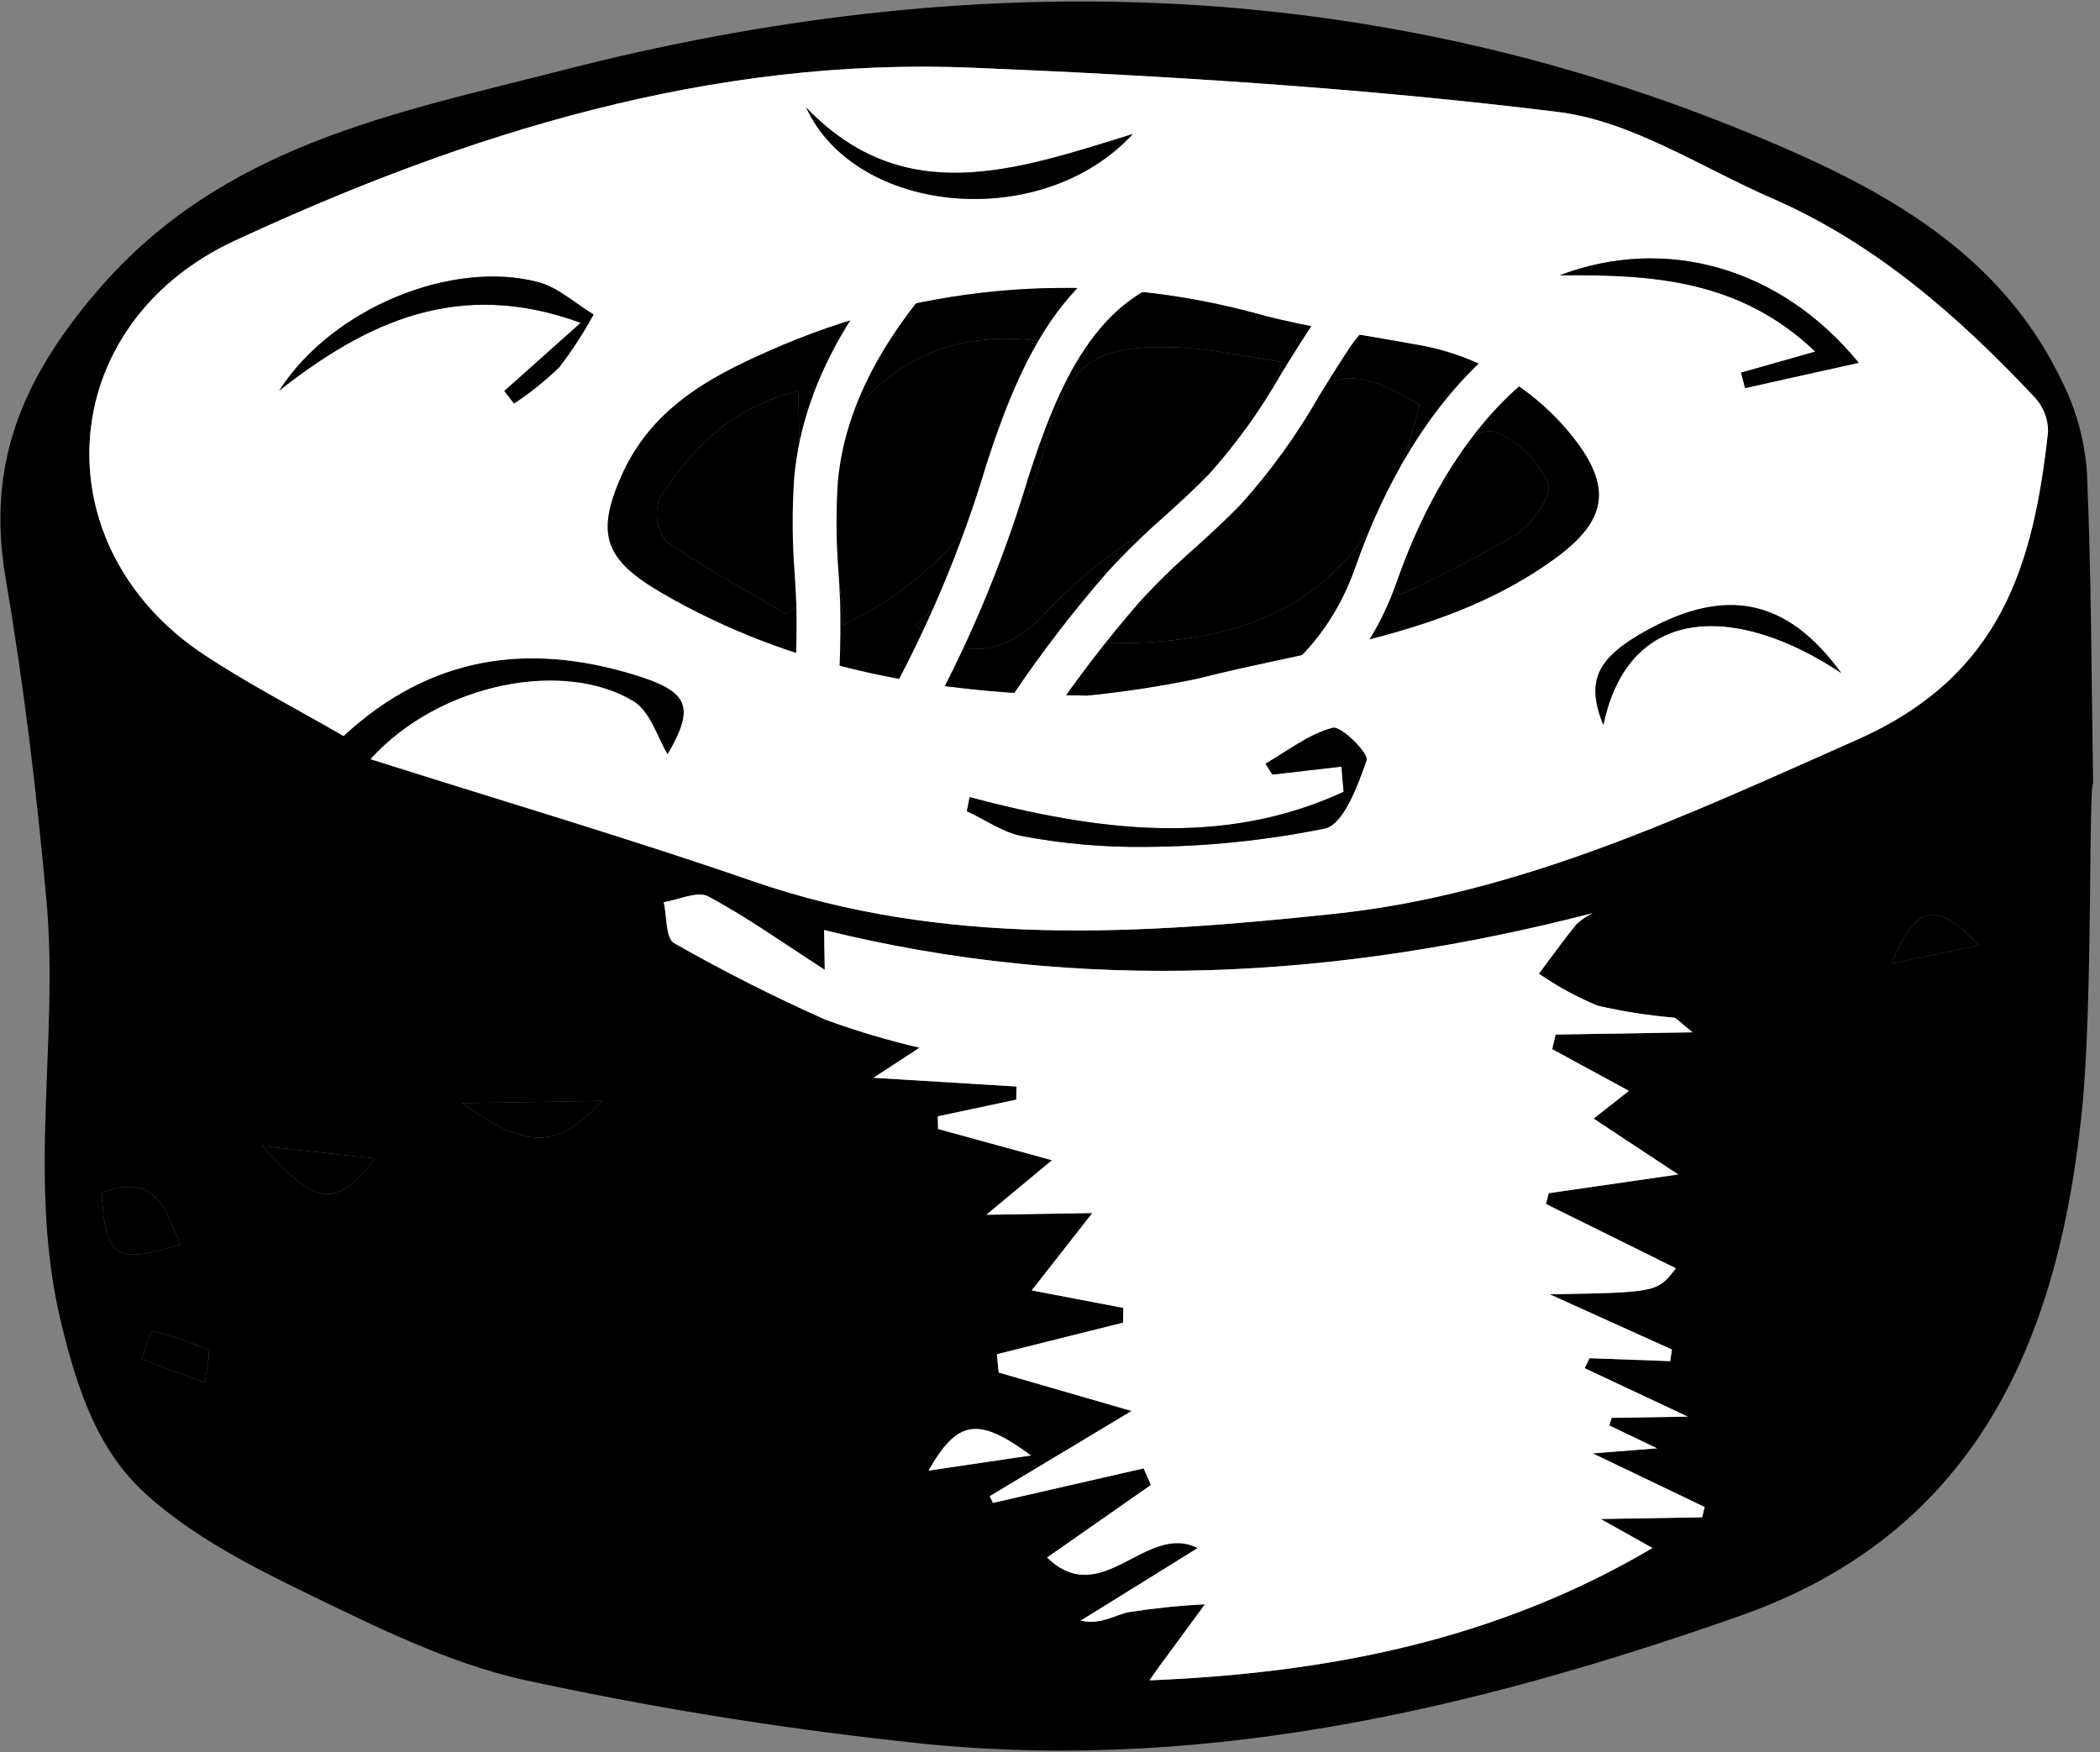 <svg width="151" height="126" viewBox="0 0 151 126" fill="none" xmlns="http://www.w3.org/2000/svg">
<rect x="0" y="0" width="151" height="126" fill="#808080" stroke="none"/>
<path d="M149.737 79.505C148.136 95.938 142.398 110.114 125.14 116.194C105.568 123.09 85.587 127.703 64.643 125.208C55.539 124.206 46.494 122.728 37.545 120.78C32.219 119.569 27.128 117.038 22.158 114.631C18.061 112.647 13.845 110.476 10.514 107.466C7.089 104.372 5.617 100.142 4.414 95.2C1.913 84.923 4.25 74.869 3.345 64.797C2.646 57.018 1.708 49.239 0.399 41.542C-0.986 33.393 1.583 27.257 6.972 20.95C15.968 10.422 28.363 8.16 40.455 5.051C69.523 -2.422 98.258 -1.875 126.326 9.8C135.429 13.587 143.923 18.157 148.367 27.627C149.342 29.636 149.919 31.814 150.065 34.043C150.38 41.478 150.384 48.927 150.506 56.371C150.172 56.377 150.48 71.879 149.737 79.505ZM26.644 54.595C36.33 57.67 45.3 60.311 54.125 63.367C67.888 68.135 81.994 67.194 95.986 65.712C109.306 64.301 121.324 58.603 133.535 53.194C143.956 48.577 146.209 40.569 147.264 31.051C147.273 30.134 146.929 29.248 146.304 28.577C140.817 22.741 134.848 17.498 127.403 14.256C122.316 12.041 117.328 8.707 112.026 8.052C98.08 6.329 84 5.457 69.948 4.87C51.19 4.087 33.666 9.53 16.899 17.302C3.842 23.354 2.852 39.288 14.721 47.114C17.903 49.212 21.312 50.966 24.702 52.928C30.899 47.205 37.886 46.161 45.611 48.523C49.551 49.728 50.006 50.806 48.005 54.252C47.282 53.074 46.767 51.173 45.547 50.432C40.563 47.406 31.611 49.106 26.644 54.595L26.644 54.595ZM121.358 101.875C118.599 100.579 116.272 99.487 113.945 98.394L114.294 97.674L120.095 97.886C120.136 97.608 120.176 97.329 120.217 97.051C117.288 95.727 114.36 94.403 111.432 93.079C119.162 92.943 119.162 92.943 120.506 91.208C117.363 89.652 114.265 88.119 111.167 86.586L111.361 85.808C114.117 85.409 116.874 85.01 120.668 84.461C118.042 82.725 116.371 81.621 114.589 80.443L117.126 78.448L111.609 75.448L111.859 74.4L121.71 74.238C120.716 73.453 120.55 73.213 120.351 73.182C118.498 73.025 116.657 72.735 114.845 72.314C113.373 71.698 111.969 70.93 110.655 70.023C111.548 68.832 112.413 67.619 113.352 66.465C113.7 66.145 114.093 65.878 114.517 65.671C96.135 70.407 77.775 71.459 59.257 66.884L59.304 69.745C56.279 67.795 53.698 65.949 50.924 64.464C50.153 64.051 48.809 64.712 47.728 64.88C47.957 65.892 47.86 67.473 48.468 67.821C51.979 69.826 55.605 71.656 59.298 73.307C61.527 74.128 63.805 74.808 66.119 75.344C64.64 76.311 64.027 76.711 62.807 77.508L73.088 78.137L73.075 79.081C71.195 79.481 69.314 79.881 67.434 80.281C67.439 80.584 67.445 80.887 67.451 81.191C70.053 81.904 72.656 82.618 75.644 83.437C73.935 84.857 72.81 85.791 70.922 87.36L78.545 87.235C76.804 89.457 75.569 91.032 74.185 92.799C76.624 93.265 78.699 93.661 80.774 94.058L80.751 95.119C77.728 95.876 74.704 96.632 71.68 97.388L71.81 98.704L81.365 101.47C77.257 103.938 74.211 105.768 71.165 107.598L71.401 108.079C75.012 107.252 78.623 106.424 82.234 105.597C82.408 105.995 82.583 106.393 82.757 106.791C80.353 108.471 77.948 110.151 75.291 112.007C79.223 115.833 82.414 109.444 86.116 111.33C83.157 113.167 80.435 114.857 77.713 116.547C79.181 116.874 80.124 116.144 81.17 115.934C82.983 115.652 84.81 115.464 86.642 115.372C85.579 116.818 84.516 118.264 83.453 119.711C83.241 119.999 83.04 120.295 82.653 120.842C95.542 120.313 107.607 117.943 118.82 111.326L115.095 109.237L122.385 109.117L122.574 108.378C120.064 107.175 117.553 105.972 114.524 104.52C116.27 104.382 117.426 104.291 119.149 104.155C117.659 103.441 116.689 102.977 115.719 102.512L115.886 101.965L121.358 101.875ZM7.311 85.767C7.569 90.472 8.33 90.954 12.97 89.503C11.931 87.121 11.309 84.285 7.311 85.767ZM33.215 79.333C37.973 82.713 40.099 82.627 43.29 79.167L33.215 79.333ZM66.768 105.758L74.129 104.668C70.343 101.872 68.854 102.085 66.768 105.758H66.768ZM18.866 82.419C22.828 86.822 24.112 86.898 26.974 83.309C24.381 83.024 22.085 82.772 18.866 82.419ZM142.282 67.982C139.178 64.635 137.72 65.124 136.002 69.3L142.282 67.982ZM10.905 95.707L10.186 97.738C11.702 98.308 13.218 98.877 14.734 99.447C14.812 98.617 15.197 97.206 14.915 97.057C13.623 96.485 12.281 96.033 10.905 95.707V95.707Z" fill="black"/>
<path d="M26.644 54.595C31.611 49.106 40.563 47.406 45.547 50.432C46.767 51.173 47.282 53.074 48.005 54.252C50.006 50.806 49.551 49.728 45.611 48.523C37.886 46.161 30.899 47.205 24.702 52.927C21.312 50.966 17.903 49.212 14.721 47.114C2.852 39.288 3.842 23.354 16.899 17.302C33.666 9.53 51.19 4.087 69.948 4.87C84 5.457 98.079 6.328 112.026 8.052C117.328 8.707 122.316 12.041 127.403 14.256C134.848 17.498 140.817 22.741 146.304 28.577C146.929 29.248 147.273 30.134 147.264 31.051C146.209 40.569 143.956 48.577 133.535 53.194C121.324 58.603 109.306 64.301 95.986 65.712C81.994 67.194 67.888 68.135 54.125 63.367C45.3 60.311 36.33 57.67 26.644 54.595ZM78.176 50.021C80.818 49.755 83.445 49.354 86.046 48.818C94.864 46.568 104.182 45.748 111.863 40.126C115.563 37.417 115.928 35.024 113.106 31.438C110.268 27.859 106.191 25.475 101.679 24.757C98.026 24.077 94.316 23.607 90.734 22.654C78.989 19.357 66.462 20.268 55.318 25.231C50.853 27.183 46.785 29.472 44.682 34.229C42.813 38.457 43.513 40.267 47.583 42.635C57.062 48.151 67.38 49.913 78.176 50.021ZM69.723 57.328L69.523 58.334C70.882 58.961 72.186 59.909 73.609 60.147C76.479 60.683 79.394 60.936 82.314 60.903C86.664 60.887 91.002 60.445 95.266 59.582C96.623 59.265 97.621 56.498 98.266 54.67C98.434 54.192 96.443 52.182 95.825 52.343C94.107 52.789 92.589 54.007 90.992 54.919C91.159 55.181 91.325 55.442 91.492 55.703C93.147 55.512 94.803 55.321 96.459 55.13L96.612 56.944C87.952 60.954 78.886 59.762 69.723 57.328V57.328ZM112.149 19.799C118.718 19.731 125.09 20.084 130.528 25.286L125.191 26.798L125.48 27.907L133.648 26.089C128.028 19.197 119.719 16.921 112.149 19.799ZM36.263 28.118L36.962 29.019C38.12 28.251 39.208 27.38 40.209 26.415C41.13 25.215 41.957 23.945 42.68 22.616C41.361 21.821 40.136 20.67 38.707 20.291C32.522 18.651 23.899 22.133 20.077 28.091C26.356 23.155 32.983 20.006 41.756 23.215C39.504 25.225 37.883 26.672 36.263 28.118ZM81.45 9.64C72.927 12.287 64.995 15.042 57.966 7.733C61.56 15.504 74.956 16.704 81.45 9.64V9.64ZM132.387 48.394C128.478 42.999 124.059 42.258 118.51 45.278C114.792 47.301 114.009 48.968 115.287 52.142C117.13 43.361 124.942 43.435 132.387 48.394V48.394Z" fill="white"/>
<path d="M121.358 101.875L115.886 101.965L115.719 102.512C116.689 102.977 117.659 103.441 119.149 104.155C117.426 104.291 116.27 104.382 114.524 104.52C117.553 105.972 120.064 107.175 122.574 108.377L122.385 109.117L115.096 109.237L118.821 111.326C107.607 117.943 95.542 120.313 82.654 120.842C83.04 120.295 83.241 119.999 83.453 119.711C84.515 118.263 85.578 116.817 86.642 115.372C84.81 115.464 82.983 115.652 81.17 115.934C80.124 116.144 79.181 116.873 77.713 116.546C80.435 114.857 83.157 113.167 86.117 111.33C82.414 109.444 79.223 115.833 75.292 112.007C77.948 110.151 80.353 108.471 82.757 106.791C82.583 106.393 82.409 105.995 82.234 105.597C78.623 106.424 75.012 107.251 71.401 108.079L71.165 107.598C74.211 105.768 77.257 103.938 81.365 101.47L71.81 98.704L71.68 97.388C74.704 96.632 77.728 95.875 80.752 95.119L80.774 94.058C78.699 93.661 76.624 93.265 74.185 92.798C75.569 91.032 76.804 89.457 78.545 87.235L70.922 87.36C72.811 85.791 73.935 84.857 75.644 83.437C72.656 82.618 70.053 81.904 67.451 81.191C67.445 80.887 67.439 80.584 67.434 80.281C69.314 79.881 71.195 79.481 73.075 79.081L73.088 78.137L62.807 77.508C64.027 76.711 64.64 76.311 66.12 75.344C63.806 74.808 61.527 74.127 59.298 73.307C55.605 71.656 51.979 69.826 48.468 67.821C47.86 67.473 47.957 65.892 47.728 64.88C48.809 64.712 50.154 64.051 50.924 64.464C53.698 65.949 56.279 67.795 59.304 69.745L59.257 66.884C77.775 71.459 96.136 70.407 114.518 65.671C114.093 65.878 113.7 66.145 113.352 66.465C112.413 67.619 111.548 68.832 110.655 70.023C111.969 70.93 113.373 71.697 114.846 72.314C116.658 72.735 118.498 73.025 120.351 73.182C120.55 73.213 120.716 73.453 121.71 74.238L111.859 74.4L111.609 75.448L117.126 78.448L114.589 80.443C116.371 81.621 118.042 82.725 120.668 84.461C116.874 85.01 114.117 85.409 111.361 85.808L111.167 86.586C114.265 88.119 117.363 89.652 120.506 91.208C119.162 92.943 119.162 92.943 111.432 93.079C114.36 94.403 117.288 95.727 120.217 97.051C120.176 97.329 120.136 97.608 120.095 97.886L114.294 97.674L113.945 98.394C116.272 99.487 118.599 100.579 121.358 101.875Z" fill="white"/>
<path d="M7.311 85.768C11.309 84.285 11.931 87.121 12.97 89.504C8.33 90.954 7.569 90.472 7.311 85.768Z" fill="black"/>
<path d="M33.215 79.333L43.29 79.167C40.099 82.627 37.973 82.713 33.215 79.333Z" fill="black"/>
<path d="M66.768 105.758C68.854 102.085 70.343 101.872 74.129 104.668L66.768 105.758Z" fill="white"/>
<path d="M18.866 82.419C22.085 82.772 24.381 83.024 26.974 83.309C24.112 86.898 22.828 86.822 18.866 82.419Z" fill="black"/>
<path d="M142.282 67.982L136.002 69.3C137.72 65.124 139.178 64.636 142.282 67.982Z" fill="black"/>
<path d="M10.905 95.707C12.28 96.033 13.623 96.485 14.915 97.057C15.197 97.206 14.812 98.617 14.734 99.447C13.218 98.877 11.702 98.308 10.186 97.738L10.905 95.707Z" fill="black"/>
<path d="M78.176 50.021C67.38 49.913 57.062 48.151 47.583 42.635C43.513 40.267 42.813 38.457 44.682 34.229C46.785 29.472 50.853 27.183 55.318 25.23C66.462 20.268 78.99 19.357 90.734 22.654C94.316 23.607 98.026 24.077 101.68 24.757C106.191 25.474 110.269 27.859 113.106 31.438C115.928 35.024 115.563 37.417 111.863 40.126C104.182 45.748 94.864 46.568 86.046 48.818C83.445 49.354 80.818 49.755 78.176 50.021V50.021ZM92.209 26.035C89.547 25.642 87.247 25.115 84.927 24.997C78.245 24.66 76.451 26.399 74.908 32.994C74.156 35.503 72.9 37.833 71.216 39.839C69.747 41.767 67.683 43.243 65.793 44.999C69.227 47.403 72.025 47.234 74.882 44.378C77.116 41.957 79.679 39.862 82.494 38.152C87.362 35.486 90.075 31.433 92.209 26.035ZM102.064 29.104C97.029 26.138 95.202 26.429 92.206 31.439C89.825 35.421 87.1 38.58 82.635 40.437C80.503 41.324 79.021 43.771 76.632 46.113C91.615 47.186 99.007 41.992 102.064 29.104ZM74.587 24.499C69.113 23.804 64.435 25.667 61.419 29.693C58.062 34.172 60.489 39.463 60.6 44.948C69.73 40.549 73.33 33.459 74.587 24.499V24.499ZM56.535 44.163L57.658 43.318L57.534 35.775L57.408 28.11C52.45 29.349 49.68 32.336 47.444 35.829C47.249 36.336 47.187 36.884 47.264 37.421C47.341 37.958 47.555 38.467 47.884 38.898C50.638 40.838 53.63 42.44 56.535 44.163V44.163ZM99.537 41.256L100.661 42.773C103.53 41.47 106.329 40.017 109.045 38.42C110.19 37.679 111.63 35.62 111.31 34.775C110.591 33.107 109.252 31.783 107.575 31.083C106.607 30.723 104.424 31.816 103.736 32.875C102.164 35.579 100.762 38.378 99.537 41.256V41.256Z" fill="black"/>
<path d="M69.723 57.328C78.886 59.762 87.952 60.954 96.612 56.944L96.459 55.13C94.803 55.321 93.148 55.512 91.492 55.703C91.326 55.442 91.159 55.181 90.992 54.919C92.589 54.007 94.107 52.789 95.825 52.343C96.444 52.182 98.435 54.192 98.266 54.67C97.621 56.498 96.623 59.265 95.266 59.582C91.002 60.445 86.664 60.887 82.314 60.903C79.394 60.936 76.479 60.683 73.609 60.147C72.186 59.909 70.882 58.961 69.524 58.334L69.723 57.328Z" fill="black"/>
<path d="M112.149 19.799C119.719 16.921 128.028 19.197 133.647 26.089L125.48 27.907L125.191 26.798L130.528 25.286C125.09 20.084 118.718 19.731 112.149 19.799Z" fill="black"/>
<path d="M36.263 28.118C37.883 26.672 39.504 25.226 41.756 23.215C32.983 20.006 26.356 23.156 20.077 28.091C23.899 22.133 32.522 18.651 38.707 20.291C40.136 20.67 41.361 21.821 42.68 22.616C41.957 23.945 41.13 25.215 40.209 26.415C39.208 27.38 38.121 28.251 36.962 29.019L36.263 28.118Z" fill="black"/>
<path d="M81.45 9.64C74.956 16.704 61.56 15.504 57.966 7.733C64.995 15.042 72.927 12.287 81.45 9.64Z" fill="black"/>
<path d="M132.387 48.394C124.942 43.435 117.131 43.361 115.288 52.142C114.009 48.968 114.792 47.301 118.51 45.278C124.059 42.258 128.478 42.999 132.387 48.394Z" fill="black"/>
<path d="M92.209 26.035C90.075 31.433 87.362 35.486 82.495 38.152C79.679 39.862 77.117 41.957 74.882 44.377C72.025 47.234 69.227 47.403 65.794 44.999C67.683 43.243 69.747 41.767 71.216 39.839C72.9 37.832 74.156 35.503 74.908 32.994C76.451 26.399 78.245 24.66 84.927 24.997C87.247 25.115 89.547 25.642 92.209 26.035Z" fill="black"/>
<path d="M102.065 29.104C99.007 41.992 91.615 47.186 76.632 46.113C79.021 43.772 80.504 41.324 82.635 40.437C87.1 38.58 89.825 35.421 92.206 31.439C95.202 26.429 97.029 26.138 102.065 29.104Z" fill="black"/>
<path d="M74.587 24.5C73.33 33.459 69.73 40.549 60.6 44.948C60.489 39.463 58.062 34.173 61.419 29.694C64.435 25.668 69.113 23.804 74.587 24.5Z" fill="black"/>
<path d="M56.535 44.163C53.63 42.44 50.638 40.838 47.884 38.898C47.555 38.467 47.341 37.958 47.264 37.421C47.187 36.884 47.249 36.336 47.444 35.829C49.68 32.336 52.451 29.349 57.408 28.11L57.534 35.775L57.658 43.318L56.535 44.163Z" fill="black"/>
<path d="M99.538 41.256C100.762 38.378 102.164 35.579 103.736 32.875C104.424 31.816 106.607 30.723 107.575 31.083C109.252 31.783 110.591 33.107 111.31 34.775C111.63 35.62 110.19 37.679 109.045 38.42C106.329 40.017 103.53 41.47 100.661 42.773L99.538 41.256Z" fill="black"/>
<path d="M60.049 52.355L56.897 52.203C57.202 49.313 57.323 46.407 57.261 43.502C57.231 42.806 57.191 42.111 57.152 41.415C56.961 39.057 56.946 36.689 57.108 34.329C57.82 26.595 62.431 20.651 66.37 16.337L68.7 18.464C65.094 22.414 60.875 27.819 60.248 34.618C60.102 36.822 60.12 39.035 60.301 41.237C60.342 41.947 60.382 42.657 60.412 43.367C60.48 46.367 60.359 49.37 60.049 52.355V52.355Z" fill="white"/>
<path d="M66.244 52.507L63.523 50.91C66.623 45.366 69.106 39.499 70.925 33.413C73.472 25.509 76.969 17.997 85.248 16.557L85.789 19.665C78.828 20.875 76.017 27.895 73.928 34.38C72.04 40.686 69.463 46.765 66.244 52.507V52.507Z" fill="white"/>
<path d="M75.345 51.893L72.748 50.104C74.849 46.981 77.142 43.993 79.614 41.155C80.923 39.728 82.31 38.374 83.768 37.099C84.895 36.078 85.959 35.114 86.969 34.06C88.948 31.844 90.685 29.423 92.15 26.838C92.76 25.85 93.37 24.86 94.01 23.887L94.106 23.741C94.614 22.903 95.221 22.128 95.913 21.434L98.067 23.738C97.561 24.264 97.117 24.845 96.744 25.471L96.645 25.621C96.022 26.568 95.429 27.531 94.836 28.493C93.254 31.268 91.38 33.866 89.247 36.242C88.16 37.377 87.005 38.424 85.886 39.437C84.514 40.634 83.207 41.907 81.974 43.248C79.588 45.989 77.374 48.877 75.345 51.893V51.893Z" fill="white"/>
<path d="M80.302 56.268L80.175 53.116C80.71 53.093 93.392 52.408 97.448 40.817C102.079 27.588 109.416 23.712 109.726 23.553L111.163 26.362L110.444 24.957L111.17 26.358C111.105 26.392 104.601 29.929 100.426 41.859C95.652 55.5 80.927 56.243 80.302 56.268Z" fill="white"/>
</svg>
